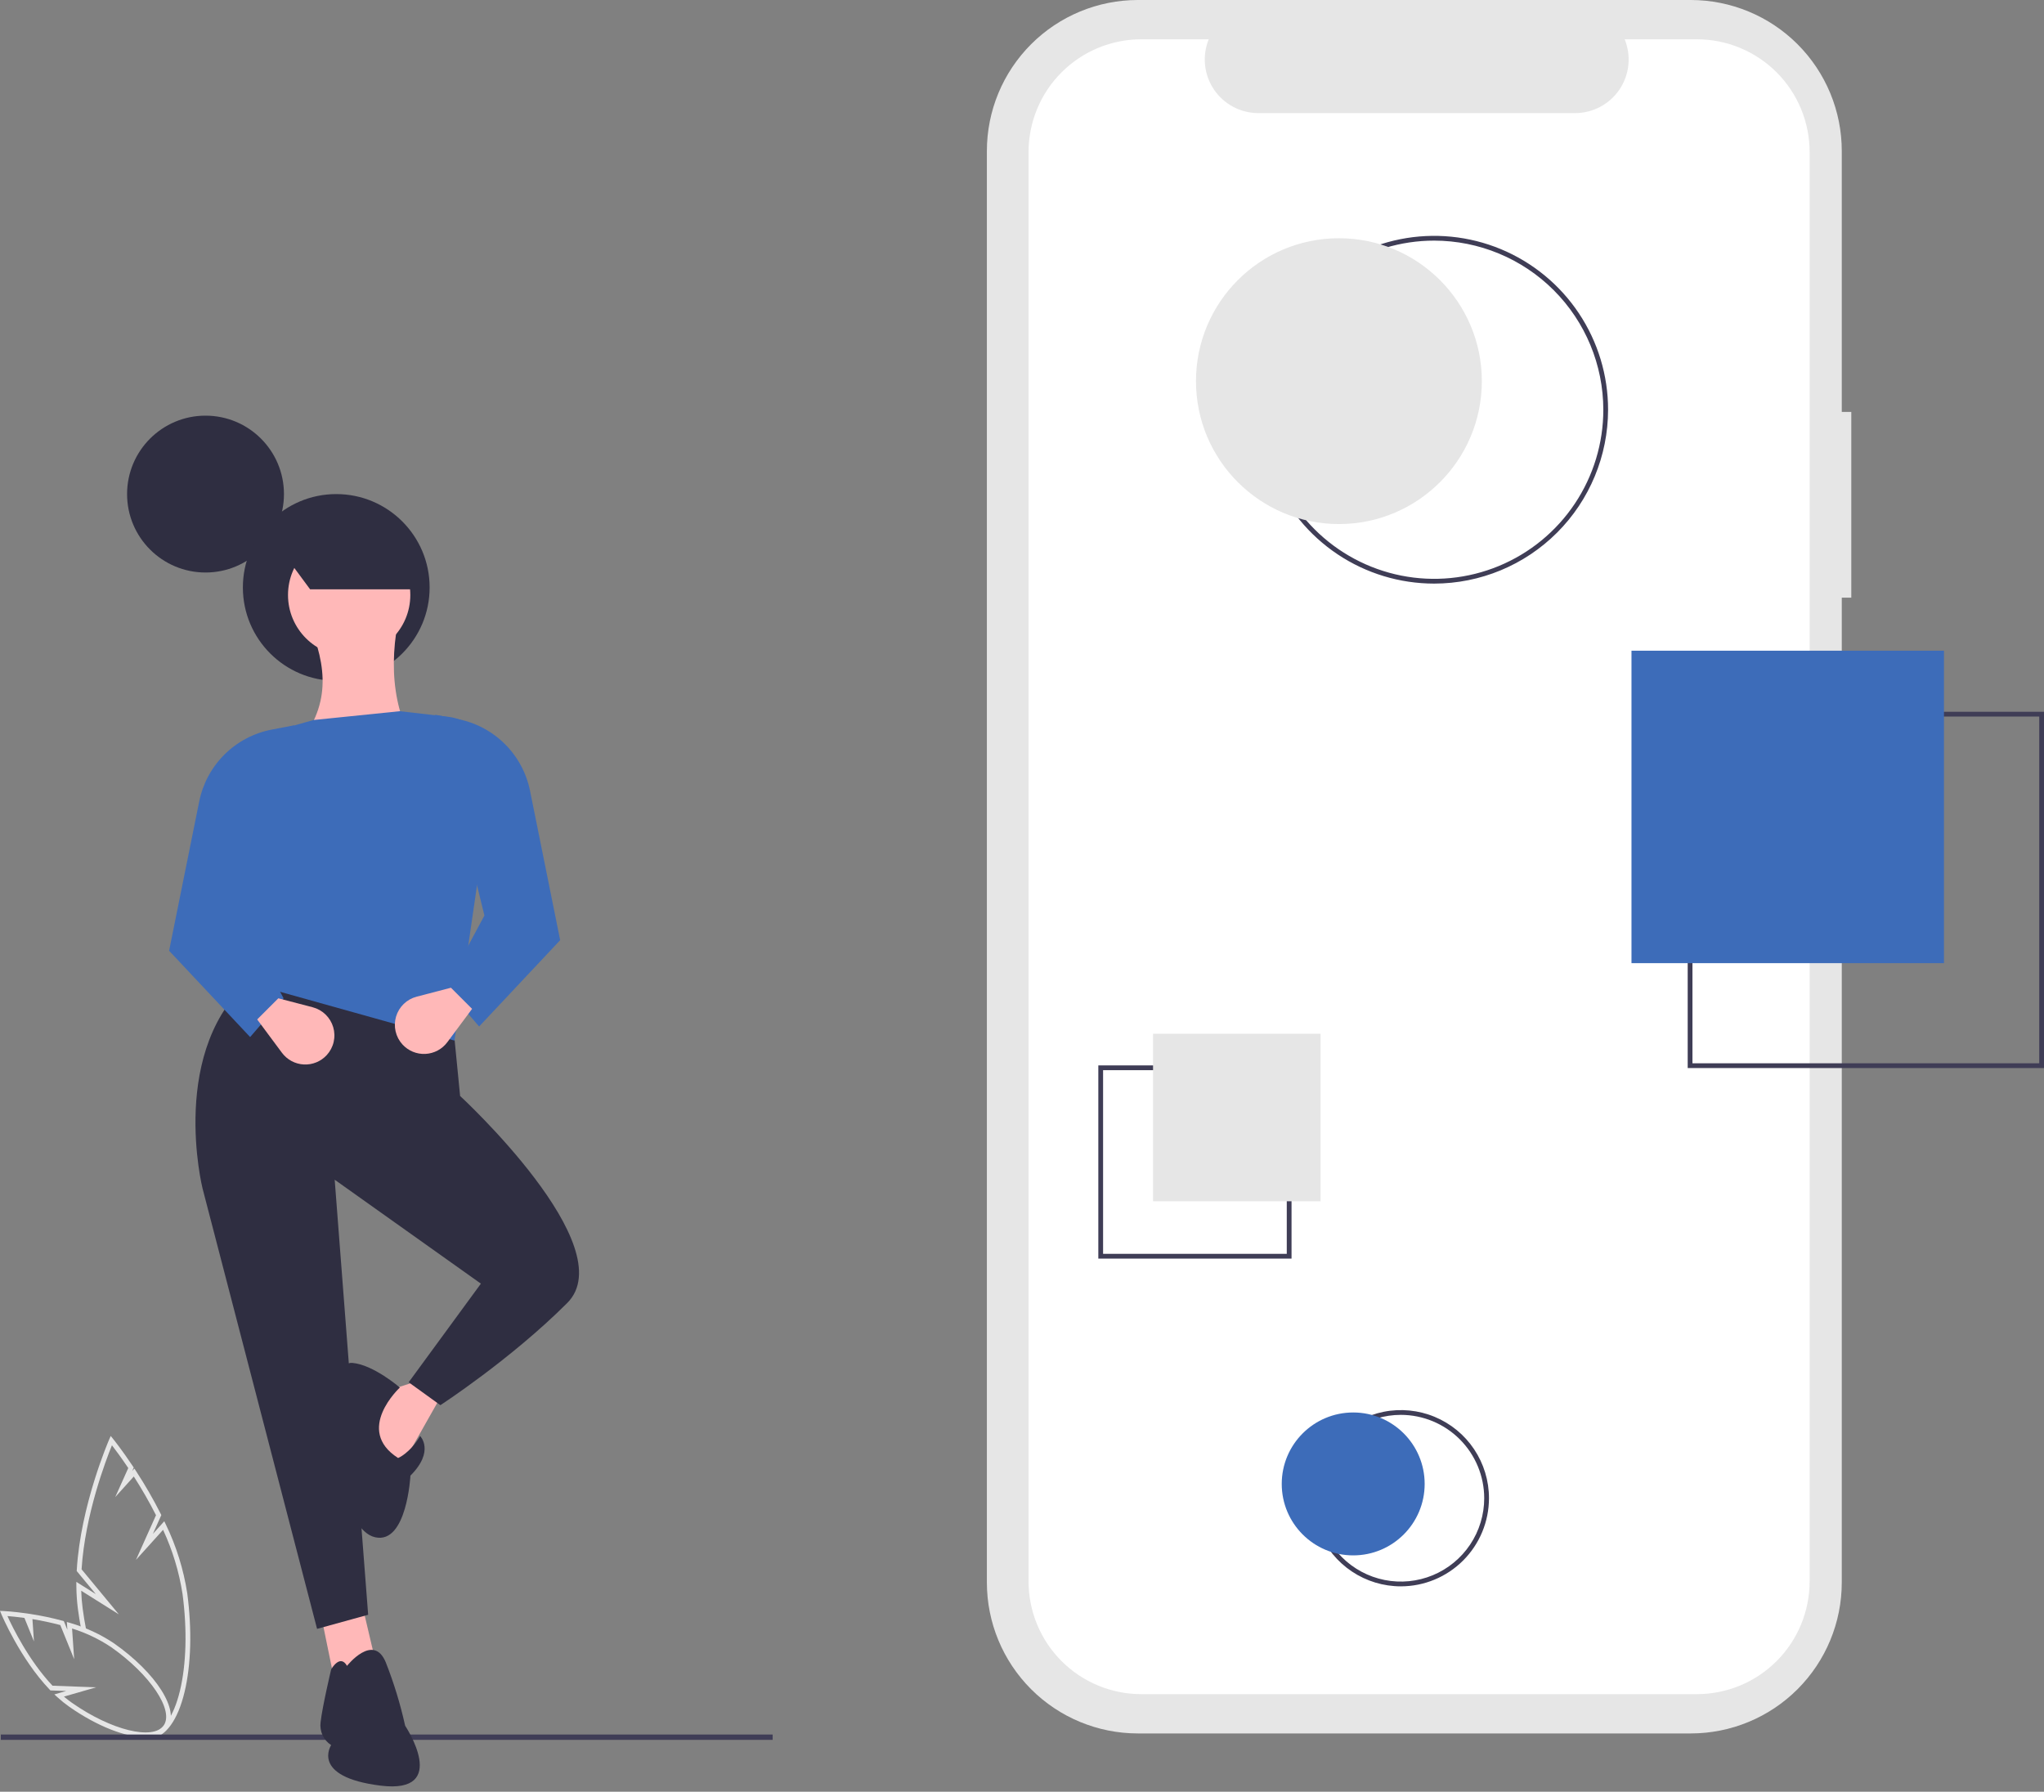<svg width="300" height="263" viewBox="0 0 300 263" fill="none" xmlns="http://www.w3.org/2000/svg">
<rect x="0" y="0" width="300" height="263" fill="#808080" stroke="none"/>
<g clip-path="url(#clip0_312_305)">
<path d="M27.482 233.861C26.939 230.358 25.878 226.954 24.336 223.762L24.111 223.297L22.442 225.148L23.679 222.391L23.598 222.23C22.506 220.069 21.296 217.97 19.973 215.941L19.728 215.566L19.401 215.928L19.63 215.418L19.515 215.246C17.877 212.788 16.618 211.234 16.605 211.218L16.25 210.781L16.021 211.303C15.979 211.398 11.819 220.984 11.268 230.457L11.259 230.604L14.059 233.989L11.203 232.196L11.208 232.847C11.217 233.96 11.293 235.072 11.435 236.176C11.561 237.126 11.709 238.053 11.879 238.958C12.149 238.966 12.412 239.048 12.638 239.195C12.441 238.184 12.271 237.145 12.128 236.078C12.018 235.226 11.948 234.36 11.921 233.497L17.444 236.965L11.974 230.354C12.472 222.345 15.563 214.276 16.431 212.146C16.896 212.75 17.775 213.923 18.826 215.489L16.915 219.748L19.639 216.728C20.82 218.566 21.908 220.463 22.898 222.41L19.956 228.968L23.934 224.558C25.323 227.545 26.285 230.713 26.791 233.969C27.487 239.228 27.351 244.279 26.408 248.194C25.505 251.943 23.913 254.248 22.04 254.517C21.655 254.571 21.263 254.547 20.886 254.449C20.584 254.663 20.221 254.774 19.851 254.765H19.749C20.33 255.087 20.981 255.262 21.645 255.274C21.809 255.274 21.973 255.262 22.136 255.239C24.337 254.923 26.095 252.483 27.086 248.371C28.05 244.368 28.191 239.218 27.482 233.861Z" fill="#E6E6E6"/>
<path d="M21.321 254.998C18.441 254.998 14.289 253.413 10.171 250.53C9.564 250.102 8.986 249.636 8.438 249.136L7.976 248.715L9.72 248.213L7.398 248.128L7.3 248.025C2.947 243.466 0.239 237.027 0.212 236.963L0 236.454L0.55 236.479C0.605 236.482 1.914 236.543 3.88 236.822L4.003 236.84V236.839L4.434 236.904C6.04 237.148 7.631 237.483 9.199 237.906L9.367 237.951L9.89 239.24L9.81 238.084L10.29 238.222C12.566 238.879 14.727 239.881 16.698 241.193C22.961 245.579 26.427 251.06 24.595 253.676C23.968 254.57 22.816 254.997 21.321 254.998ZM9.384 249.037C9.766 249.361 10.164 249.67 10.573 249.957C16.309 253.974 22.468 255.493 24.022 253.275C25.575 251.057 22.041 245.788 16.304 241.771C14.534 240.593 12.606 239.673 10.577 239.039L10.887 243.555L8.85 238.536C7.508 238.18 6.135 237.887 4.76 237.663L4.985 240.941L3.583 237.487C2.496 237.337 1.621 237.257 1.088 237.215C1.814 238.81 4.214 243.736 7.708 247.439L14.117 247.674L9.384 249.037Z" fill="#E6E6E6"/>
<path d="M113.405 254.603H0.118V255.386H113.405V254.603Z" fill="#3F3D56"/>
<path d="M271.717 60.465H270.319V22.166C270.319 19.256 269.746 16.373 268.632 13.684C267.518 10.994 265.885 8.551 263.827 6.492C261.769 4.434 259.325 2.801 256.636 1.687C253.946 0.573 251.064 3.21392e-06 248.153 0H167.011C161.133 -1.29814e-05 155.494 2.335 151.337 6.492C147.18 10.649 144.845 16.287 144.845 22.166V232.278C144.845 238.156 147.18 243.795 151.337 247.952C155.494 252.109 161.132 254.444 167.011 254.444H248.153C254.032 254.444 259.67 252.109 263.827 247.952C267.984 243.795 270.319 238.156 270.319 232.278V87.727H271.717L271.717 60.465Z" fill="#E6E6E6"/>
<path d="M249.047 5.767H238.456C238.943 6.961 239.129 8.257 238.997 9.54C238.866 10.823 238.42 12.053 237.701 13.124C236.982 14.194 236.01 15.071 234.872 15.678C233.734 16.284 232.464 16.602 231.174 16.602H184.689C183.4 16.602 182.13 16.284 180.991 15.678C179.853 15.071 178.882 14.194 178.162 13.124C177.443 12.053 176.998 10.823 176.866 9.54C176.735 8.257 176.921 6.961 177.408 5.767H167.515C165.341 5.767 163.189 6.195 161.18 7.027C159.172 7.859 157.347 9.078 155.81 10.615C154.273 12.152 153.053 13.977 152.222 15.986C151.39 17.994 150.961 20.147 150.961 22.32V232.123C150.961 234.297 151.39 236.45 152.221 238.458C153.053 240.467 154.273 242.291 155.81 243.829C157.347 245.366 159.172 246.585 161.18 247.417C163.189 248.249 165.341 248.677 167.515 248.677H249.047C251.221 248.677 253.374 248.249 255.382 247.417C257.391 246.585 259.215 245.366 260.753 243.829C262.29 242.291 263.509 240.467 264.341 238.458C265.173 236.45 265.601 234.297 265.601 232.123V22.32C265.601 20.147 265.173 17.994 264.341 15.986C263.509 13.977 262.29 12.152 260.753 10.615C259.215 9.078 257.391 7.859 255.382 7.027C253.374 6.195 251.221 5.767 249.047 5.767Z" fill="white"/>
<path d="M210.498 85.664C205.45 85.664 200.515 84.168 196.318 81.363C192.121 78.559 188.85 74.573 186.918 69.909C184.987 65.246 184.481 60.114 185.466 55.163C186.451 50.212 188.882 45.665 192.451 42.095C196.02 38.526 200.568 36.095 205.519 35.111C210.469 34.126 215.601 34.631 220.265 36.563C224.928 38.495 228.914 41.766 231.718 45.963C234.523 50.16 236.02 55.094 236.02 60.142C236.012 66.909 233.321 73.396 228.536 78.181C223.751 82.965 217.264 85.657 210.498 85.664ZM210.498 35.319C205.588 35.319 200.789 36.775 196.707 39.503C192.625 42.23 189.443 46.107 187.564 50.643C185.686 55.179 185.194 60.17 186.152 64.985C187.11 69.8 189.474 74.223 192.945 77.695C196.417 81.166 200.84 83.53 205.655 84.488C210.47 85.446 215.461 84.954 219.997 83.076C224.533 81.197 228.41 78.015 231.137 73.933C233.865 69.851 235.321 65.052 235.321 60.142C235.313 53.561 232.695 47.252 228.042 42.598C223.388 37.944 217.079 35.327 210.498 35.319Z" fill="#3F3D56"/>
<path d="M205.603 232.853C203.045 232.853 200.544 232.095 198.417 230.673C196.289 229.252 194.631 227.232 193.652 224.868C192.673 222.504 192.417 219.903 192.916 217.394C193.415 214.885 194.647 212.58 196.456 210.77C198.265 208.961 200.57 207.729 203.08 207.23C205.589 206.731 208.19 206.987 210.554 207.966C212.917 208.945 214.938 210.603 216.359 212.731C217.781 214.858 218.539 217.359 218.539 219.917C218.535 223.347 217.171 226.635 214.746 229.06C212.321 231.485 209.033 232.85 205.603 232.853ZM205.603 207.681C203.183 207.681 200.817 208.399 198.805 209.743C196.793 211.088 195.224 212.999 194.298 215.235C193.372 217.471 193.13 219.931 193.602 222.305C194.074 224.678 195.239 226.859 196.951 228.57C198.662 230.281 200.842 231.447 203.216 231.919C205.59 232.391 208.05 232.149 210.286 231.223C212.522 230.296 214.433 228.728 215.778 226.716C217.122 224.703 217.84 222.338 217.84 219.917C217.836 216.673 216.546 213.563 214.252 211.269C211.958 208.975 208.848 207.685 205.603 207.681Z" fill="#3F3D56"/>
<path d="M300 156.775H247.705V104.48H300V156.775ZM248.404 156.076H299.301V105.179H248.404V156.076Z" fill="#3F3D56"/>
<path d="M189.56 184.745H161.202V156.386H189.56V184.745ZM161.901 184.045H188.861V157.086H161.901V184.045Z" fill="#3F3D56"/>
<path d="M30.165 84.036C36.523 84.036 41.677 78.882 41.677 72.524C41.677 66.166 36.523 61.012 30.165 61.012C23.807 61.012 18.652 66.166 18.652 72.524C18.652 78.882 23.807 84.036 30.165 84.036Z" fill="#2F2E41"/>
<path d="M49.352 99.934C56.921 99.934 63.057 93.798 63.057 86.229C63.057 78.66 56.921 72.524 49.352 72.524C41.783 72.524 35.647 78.66 35.647 86.229C35.647 93.798 41.783 99.934 49.352 99.934Z" fill="#2F2E41"/>
<path d="M65.152 204.191L58.43 216.084C58.43 216.084 49.639 207.293 54.293 204.966L61.532 202.64L65.152 204.191Z" fill="#FFB8B8"/>
<path d="M53.259 235.991L55.327 244.782L49.122 246.85L47.054 236.767L53.259 235.991Z" fill="#FFB8B8"/>
<path d="M66.197 147.273L67.53 160.872C67.53 160.872 91.523 182.99 83.25 191.264C74.977 199.537 64.635 206.259 64.635 206.259L59.981 202.898L70.581 188.42L49.123 173.166L54.035 237.025L46.537 239.094L29.732 174.459C29.732 174.459 24.561 153.775 37.23 143.434L66.197 147.273Z" fill="#2F2E41"/>
<path d="M50.932 244.523C50.932 244.523 54.81 239.611 56.62 244.006C57.813 247.028 58.764 250.141 59.464 253.313C59.464 253.313 66.186 263.397 55.844 262.104C45.503 260.811 48.605 256.157 48.605 256.157C48.055 255.801 47.617 255.297 47.343 254.702C47.068 254.107 46.968 253.446 47.054 252.796C47.313 250.47 48.605 245.04 48.605 245.04C48.605 245.04 49.898 242.713 50.932 244.523Z" fill="#2F2E41"/>
<path d="M61.662 210.784C61.662 210.784 63.859 212.981 60.24 216.601C60.24 216.601 59.722 226.684 55.069 225.65C50.415 224.616 48.864 211.947 49.381 210.654C49.898 209.362 48.605 199.796 51.708 200.054C54.81 200.313 58.688 203.674 58.688 203.674C58.688 203.674 51.966 209.879 58.43 214.015C58.43 214.015 60.11 213.369 61.662 210.784Z" fill="#2F2E41"/>
<path d="M42.4 110.858L62.05 111.375C57.719 105.23 56.904 97.981 58.688 89.916L45.761 92.501C48.251 99.084 48.294 104.73 42.4 110.858Z" fill="#FFB8B8"/>
<path d="M36.195 144.209L66.703 152.741L72.558 112.407C72.439 110.593 71.687 108.879 70.434 107.563C69.18 106.247 67.505 105.412 65.7 105.203L58.688 104.394L46.02 105.687L40.028 107.38C38.349 107.855 36.88 108.883 35.859 110.298C34.838 111.713 34.325 113.431 34.404 115.174L36.195 144.209Z" fill="#3D6CB9"/>
<path d="M65.41 144.985L70.323 150.673L82.216 138.004L77.794 116.081C77.267 113.466 75.973 111.068 74.077 109.191C72.182 107.314 69.77 106.043 67.15 105.542L63.859 104.911L71.098 134.385L65.41 144.985Z" fill="#3D6CB9"/>
<path d="M65.654 152.98L69.288 148.088L66.186 144.985L61.147 146.3C60.435 146.485 59.783 146.852 59.254 147.364C58.725 147.876 58.338 148.516 58.129 149.222C57.92 149.927 57.898 150.675 58.063 151.392C58.228 152.11 58.576 152.772 59.073 153.315C59.498 153.78 60.02 154.145 60.603 154.384C61.185 154.623 61.813 154.731 62.442 154.699C63.071 154.667 63.685 154.496 64.241 154.199C64.796 153.902 65.278 153.486 65.654 152.98Z" fill="#FFB8B8"/>
<path d="M41.625 146.536L36.712 152.224L24.82 139.556L29.241 117.633C29.768 115.018 31.062 112.619 32.958 110.742C34.853 108.865 37.265 107.594 39.885 107.093L43.176 106.463L35.937 135.936L41.625 146.536Z" fill="#3D6CB9"/>
<path d="M41.381 154.531L37.747 149.639L40.849 146.536L45.888 147.851C46.6 148.037 47.252 148.403 47.781 148.915C48.31 149.427 48.697 150.067 48.906 150.773C49.115 151.479 49.138 152.226 48.972 152.944C48.807 153.661 48.459 154.323 47.962 154.866C47.538 155.331 47.015 155.696 46.432 155.935C45.85 156.175 45.222 156.282 44.593 156.25C43.964 156.218 43.35 156.047 42.794 155.75C42.239 155.453 41.757 155.037 41.381 154.531Z" fill="#FFB8B8"/>
<path d="M51.247 96.313C56.204 96.313 60.222 92.295 60.222 87.338C60.222 82.381 56.204 78.362 51.247 78.362C46.289 78.362 42.271 82.381 42.271 87.338C42.271 92.295 46.289 96.313 51.247 96.313Z" fill="#FFB8B8"/>
<path d="M60.864 86.503H45.514L40.855 80.199C45.439 76.186 51.176 75.467 57.575 76.635L60.864 86.503Z" fill="#2F2E41"/>
<path d="M196.513 76.924C208.098 76.924 217.49 67.532 217.49 55.947C217.49 44.361 208.098 34.97 196.513 34.97C184.928 34.97 175.536 44.361 175.536 55.947C175.536 67.532 184.928 76.924 196.513 76.924Z" fill="#E6E6E6"/>
<path d="M285.318 95.513H239.455V141.377H285.318V95.513Z" fill="#3D6CB9"/>
<path d="M169.234 176.328H193.82V151.742H169.234V176.328Z" fill="#E6E6E6"/>
<path d="M198.611 228.308C204.403 228.308 209.099 223.612 209.099 217.82C209.099 212.027 204.403 207.331 198.611 207.331C192.818 207.331 188.122 212.027 188.122 217.82C188.122 223.612 192.818 228.308 198.611 228.308Z" fill="#3D6CB9"/>
</g>
<defs>
<clipPath id="clip0_312_305">
<rect width="300" height="262.218" fill="white"/>
</clipPath>
</defs>
</svg>
